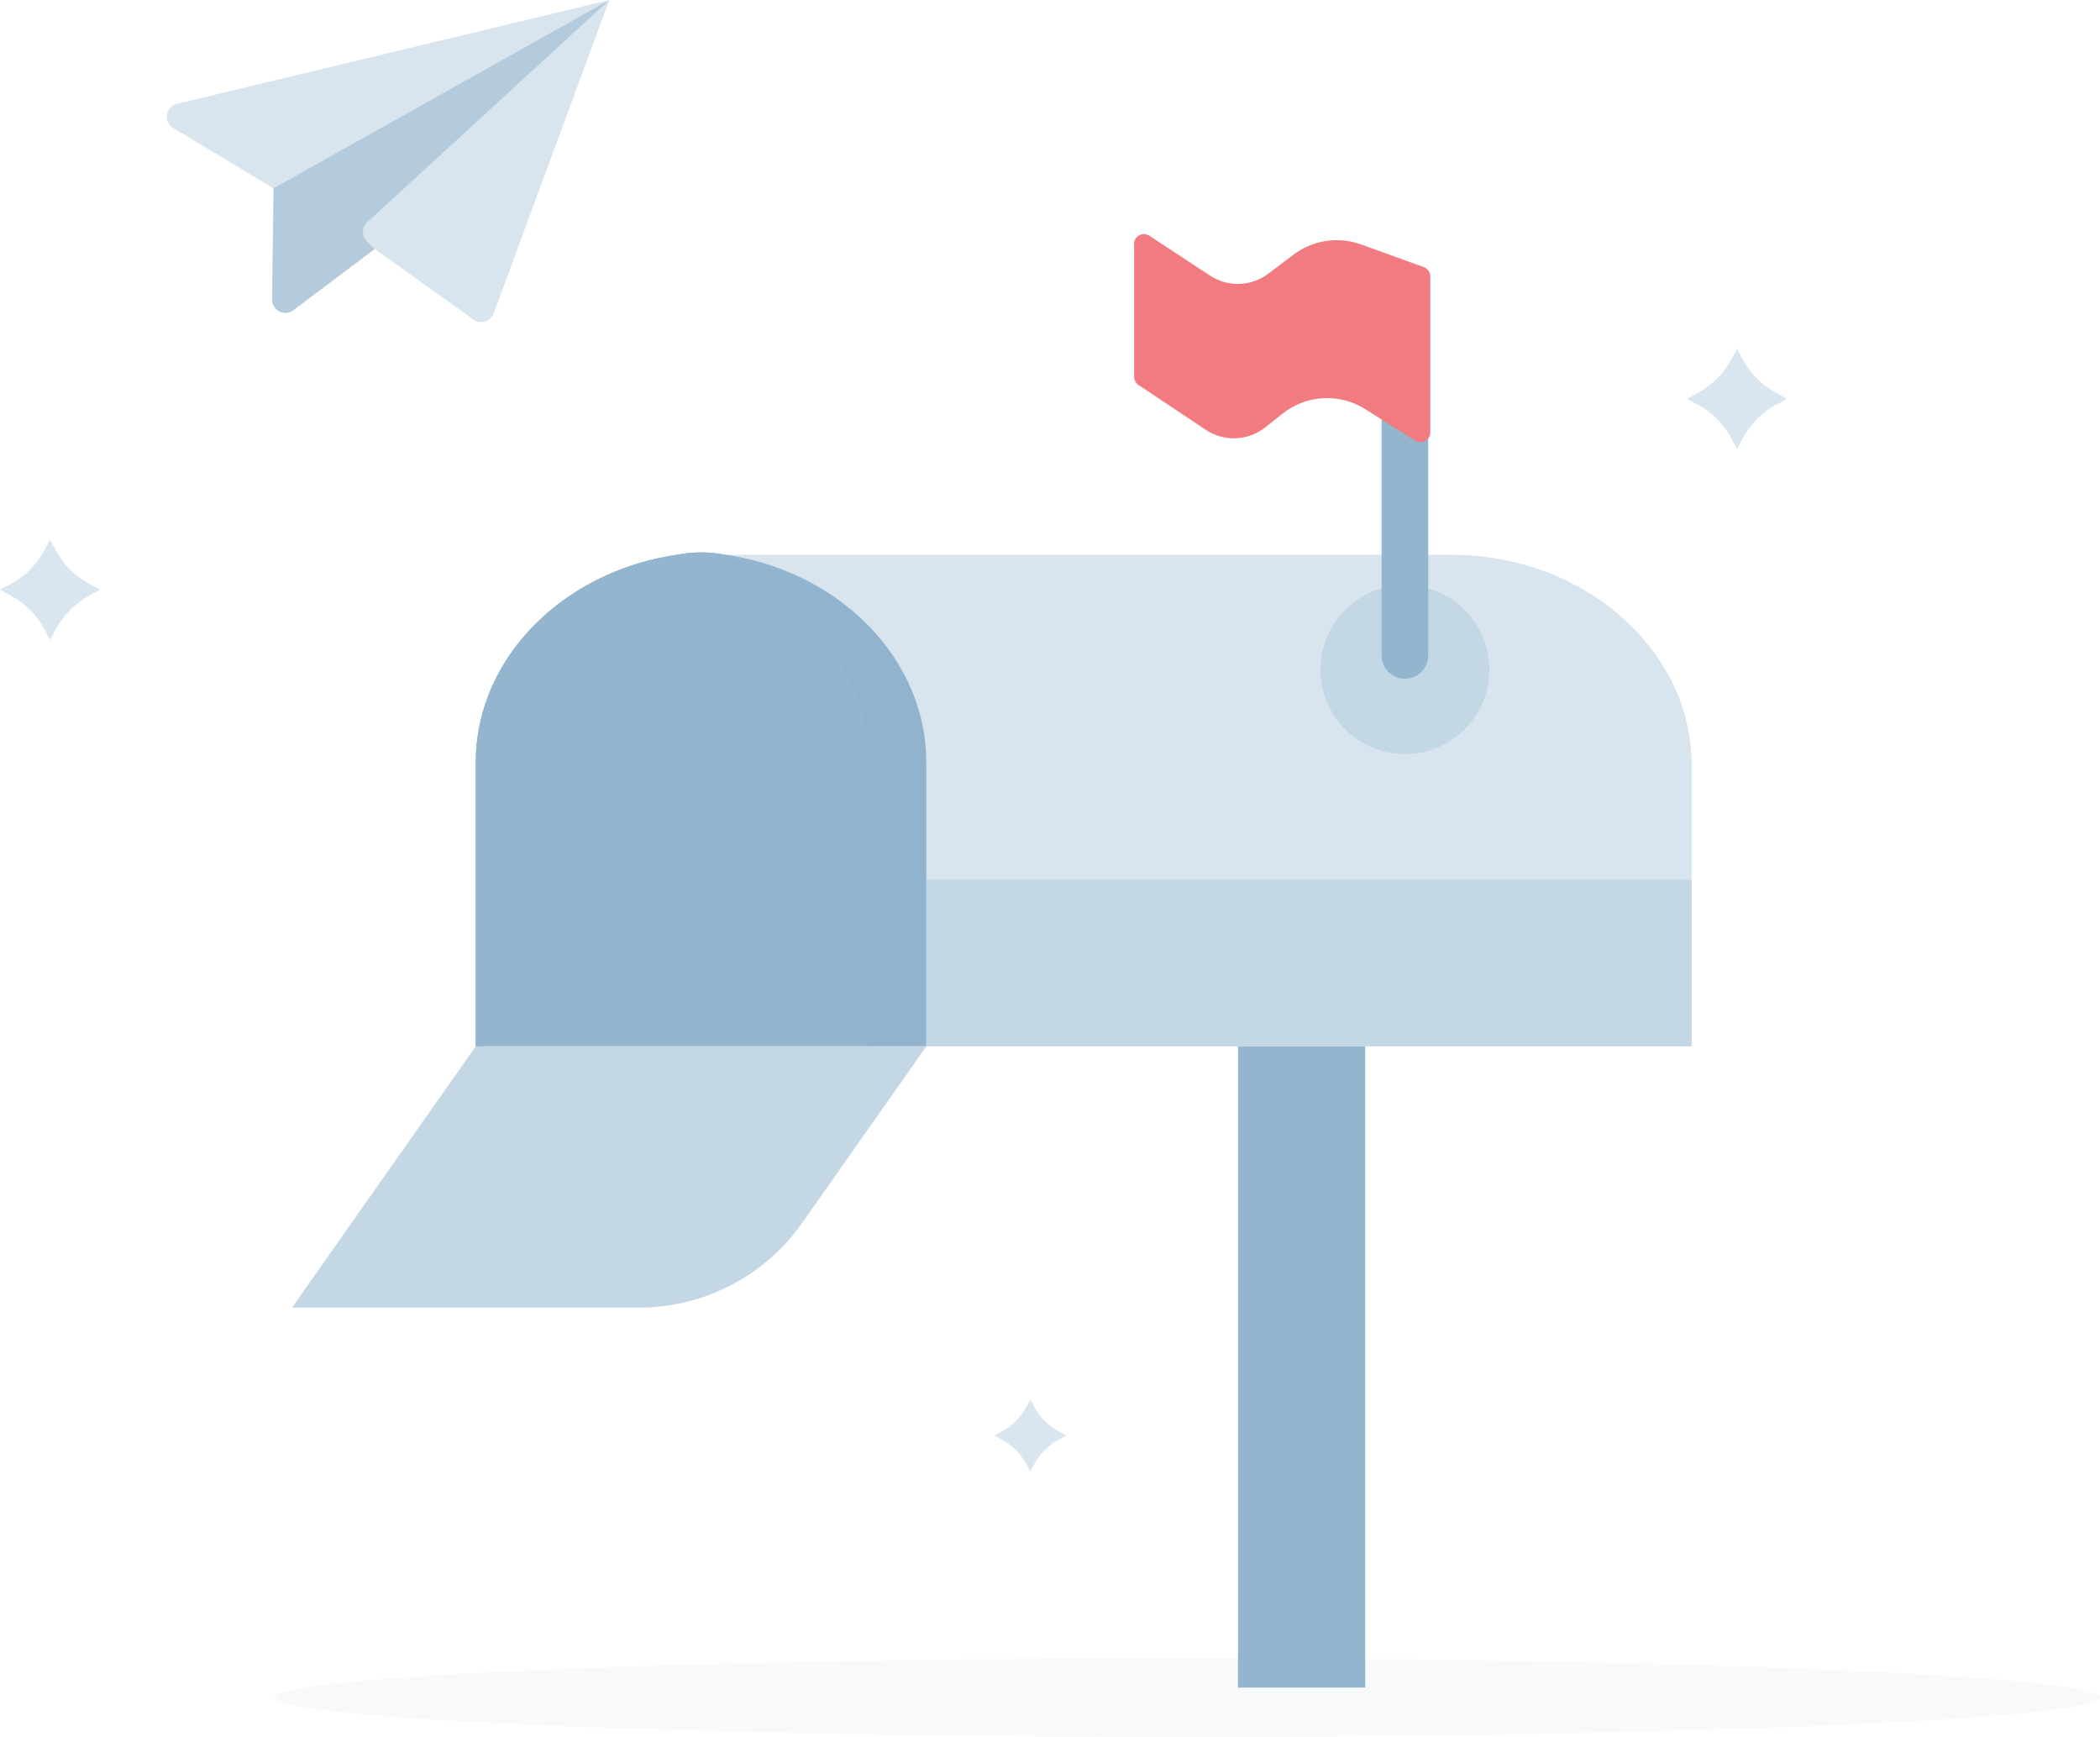 <svg width="214" height="177" viewBox="0 0 214 177" fill="none" xmlns="http://www.w3.org/2000/svg">
<path d="M36.383 23.66L38.168 25.396L29.967 31.552C29.757 31.712 29.506 31.809 29.244 31.833C28.981 31.857 28.717 31.806 28.481 31.687C28.246 31.567 28.049 31.384 27.914 31.157C27.778 30.931 27.709 30.671 27.714 30.407L27.886 19.202L17.66 13.046C17.429 12.909 17.245 12.707 17.13 12.465C17.015 12.223 16.975 11.952 17.015 11.687C17.056 11.422 17.174 11.176 17.356 10.979C17.538 10.782 17.775 10.644 18.036 10.583L62.086 0.006L36.383 23.66Z" fill="url(#paint0_linear)"/>
<path d="M27.887 19.184L62.087 0L38.168 25.378L29.881 31.62C29.68 31.771 29.441 31.863 29.191 31.885C28.94 31.907 28.689 31.858 28.465 31.743C28.241 31.629 28.053 31.454 27.924 31.239C27.795 31.023 27.728 30.776 27.733 30.524L27.887 19.184Z" fill="#B3CBDD"/>
<path d="M62.087 0L50.297 31.959C50.224 32.151 50.108 32.325 49.958 32.465C49.807 32.606 49.627 32.709 49.43 32.769C49.233 32.828 49.025 32.842 48.822 32.808C48.619 32.775 48.426 32.695 48.259 32.575L38.168 25.365L37.399 24.62C37.266 24.495 37.16 24.343 37.088 24.176C37.015 24.008 36.978 23.827 36.978 23.645C36.978 23.462 37.015 23.281 37.088 23.113C37.16 22.945 37.266 22.794 37.399 22.669L62.087 0Z" fill="url(#paint1_linear)"/>
<path d="M172.393 77.976V106.635H48.484V77.699C48.484 67.085 57.411 58.195 69.023 56.539H147.908C157.075 56.539 165.097 61.008 169.29 67.577C171.302 70.673 172.38 74.284 172.393 77.976Z" fill="#D8E5EE"/>
<path d="M94.394 77.692V106.629H48.484V77.692C48.484 68.531 55.133 60.657 64.418 57.609C65.918 57.116 67.459 56.756 69.023 56.532C70.618 56.212 72.261 56.212 73.856 56.532C76.294 56.878 78.672 57.559 80.924 58.558C88.903 62.079 94.394 69.369 94.394 77.692Z" fill="#93B5CE"/>
<ellipse opacity="0.2" cx="121" cy="173" rx="93" ry="4" fill="#D9E5EF"/>
<path opacity="0.71" d="M95.971 77.354V106.635H94.401V77.699C94.401 67.085 85.474 58.195 73.862 56.539C72.267 56.218 70.625 56.218 69.029 56.539C67.466 56.762 65.925 57.123 64.424 57.616C66.402 56.816 68.469 56.258 70.581 55.954C72.175 55.625 73.82 55.625 75.414 55.954C87.038 57.622 95.971 66.617 95.971 77.354Z" fill="url(#paint2_linear)"/>
<path d="M94.394 77.692V106.629H88.521V77.692C88.521 67.226 79.858 58.459 68.505 56.612L69.022 56.532C70.618 56.212 72.26 56.212 73.856 56.532C85.467 58.188 94.394 67.078 94.394 77.692Z" fill="url(#paint3_linear)"/>
<path d="M94.399 106.635L81.741 124.631C81.501 124.969 81.255 125.296 81.002 125.622C79.1 128.005 76.685 129.929 73.937 131.252C71.19 132.574 68.18 133.262 65.13 133.262H29.754L47.19 108.47L48.483 106.623L94.399 106.635Z" fill="#C3D7E5"/>
<path d="M139.122 106.636H126.156V171.982H139.122V106.636Z" fill="#93B5CE"/>
<path opacity="0.56" d="M143.166 76.849C147.92 76.849 151.773 72.995 151.773 68.242C151.773 63.488 147.92 59.635 143.166 59.635C138.413 59.635 134.559 63.488 134.559 68.242C134.559 72.995 138.413 76.849 143.166 76.849Z" fill="#B3CBDD"/>
<path opacity="0.56" d="M172.387 89.662H94.394V106.629H172.387V89.662Z" fill="#B3CBDD"/>
<path d="M86.157 61.685C82.731 59.291 78.785 57.746 74.644 57.178C73.823 57.063 73.016 56.983 72.224 56.938C71.406 56.981 70.599 57.061 69.811 57.178C68.247 57.396 66.706 57.753 65.206 58.243C55.915 61.254 49.266 69.023 49.266 78.068V106.634H48.484V77.698C48.484 68.537 55.133 60.663 64.418 57.615C65.918 57.122 67.459 56.761 69.023 56.538C70.618 56.218 72.261 56.218 73.856 56.538C78.335 57.152 82.575 58.926 86.157 61.685Z" fill="#93B5CE"/>
<path d="M143.167 32.798V66.801" stroke="#93B5CE" stroke-width="4.747" stroke-miterlimit="10" stroke-linecap="round"/>
<path d="M115.572 38.401C115.572 38.735 115.739 39.048 116.018 39.233L122.868 43.8C123.773 44.406 124.848 44.708 125.936 44.665C127.024 44.622 128.071 44.235 128.926 43.56L130.718 42.138C131.902 41.202 133.348 40.658 134.856 40.58C136.364 40.501 137.858 40.893 139.134 41.7L144.218 44.912C144.884 45.333 145.752 44.854 145.752 44.066V28.162C145.752 27.741 145.488 27.365 145.092 27.222L138.697 24.911C137.556 24.499 136.33 24.378 135.13 24.558C133.93 24.739 132.795 25.216 131.826 25.946L129.24 27.897C128.391 28.537 127.365 28.898 126.303 28.932C125.24 28.966 124.193 28.672 123.305 28.088L117.122 24.022C116.457 23.585 115.572 24.062 115.572 24.857V38.401Z" fill="#F27B81"/>
<path d="M50.33 109.886C50.328 109.919 50.328 109.952 50.33 109.984V109.941V109.886Z" fill="#98CFF4"/>
<path d="M104.995 142.633L105.438 143.452C105.99 144.466 106.824 145.298 107.839 145.847L108.658 146.296L107.839 146.745C106.827 147.298 105.993 148.129 105.438 149.14L104.995 149.965L104.546 149.14C103.991 148.129 103.157 147.298 102.145 146.745L101.326 146.296L102.145 145.847C103.16 145.298 103.994 144.466 104.546 143.452L104.995 142.633Z" fill="#D9E5EF"/>
<path d="M177.009 35.544L177.625 36.69C178.398 38.098 179.558 39.256 180.968 40.026L182.113 40.642L180.968 41.258C179.558 42.029 178.398 43.186 177.625 44.595L177.009 45.74L176.393 44.595C175.622 43.185 174.461 42.027 173.05 41.258L171.905 40.642L173.05 40.026C174.461 39.258 175.622 38.099 176.393 36.69L177.009 35.544Z" fill="#D9E5EF"/>
<path d="M5.104 55L5.72 56.145C6.492 57.556 7.652 58.715 9.063 59.488L10.208 60.104L9.063 60.719C7.654 61.494 6.494 62.654 5.72 64.062L5.104 65.208L4.488 64.062C3.715 62.652 2.555 61.492 1.145 60.719L0 60.104L1.145 59.488C2.557 58.717 3.717 57.557 4.488 56.145L5.104 55Z" fill="#D9E5EF"/>
<defs>
<linearGradient id="paint0_linear" x1="18646" y1="8342.49" x2="18646" y2="13642.7" gradientUnits="userSpaceOnUse">
<stop stop-color="#D8E5EE"/>
<stop offset="1" stop-color="#D2E3FD"/>
</linearGradient>
<linearGradient id="paint1_linear" x1="10411.5" y1="8602.81" x2="10411.5" y2="14068.4" gradientUnits="userSpaceOnUse">
<stop stop-color="#D8E5EE"/>
<stop offset="1" stop-color="#D2E3FD"/>
</linearGradient>
<linearGradient id="paint2_linear" x1="16575" y1="188963" x2="16575" y2="184197" gradientUnits="userSpaceOnUse">
<stop stop-color="#FD9271"/>
<stop offset="1" stop-color="#EB8B75" stop-opacity="0"/>
</linearGradient>
<linearGradient id="paint3_linear" x1="13670.9" y1="184999" x2="13670.9" y2="190302" gradientUnits="userSpaceOnUse">
<stop stop-color="#050057" stop-opacity="0.01"/>
<stop offset="1" stop-color="#2E419B"/>
</linearGradient>
</defs>
</svg>
